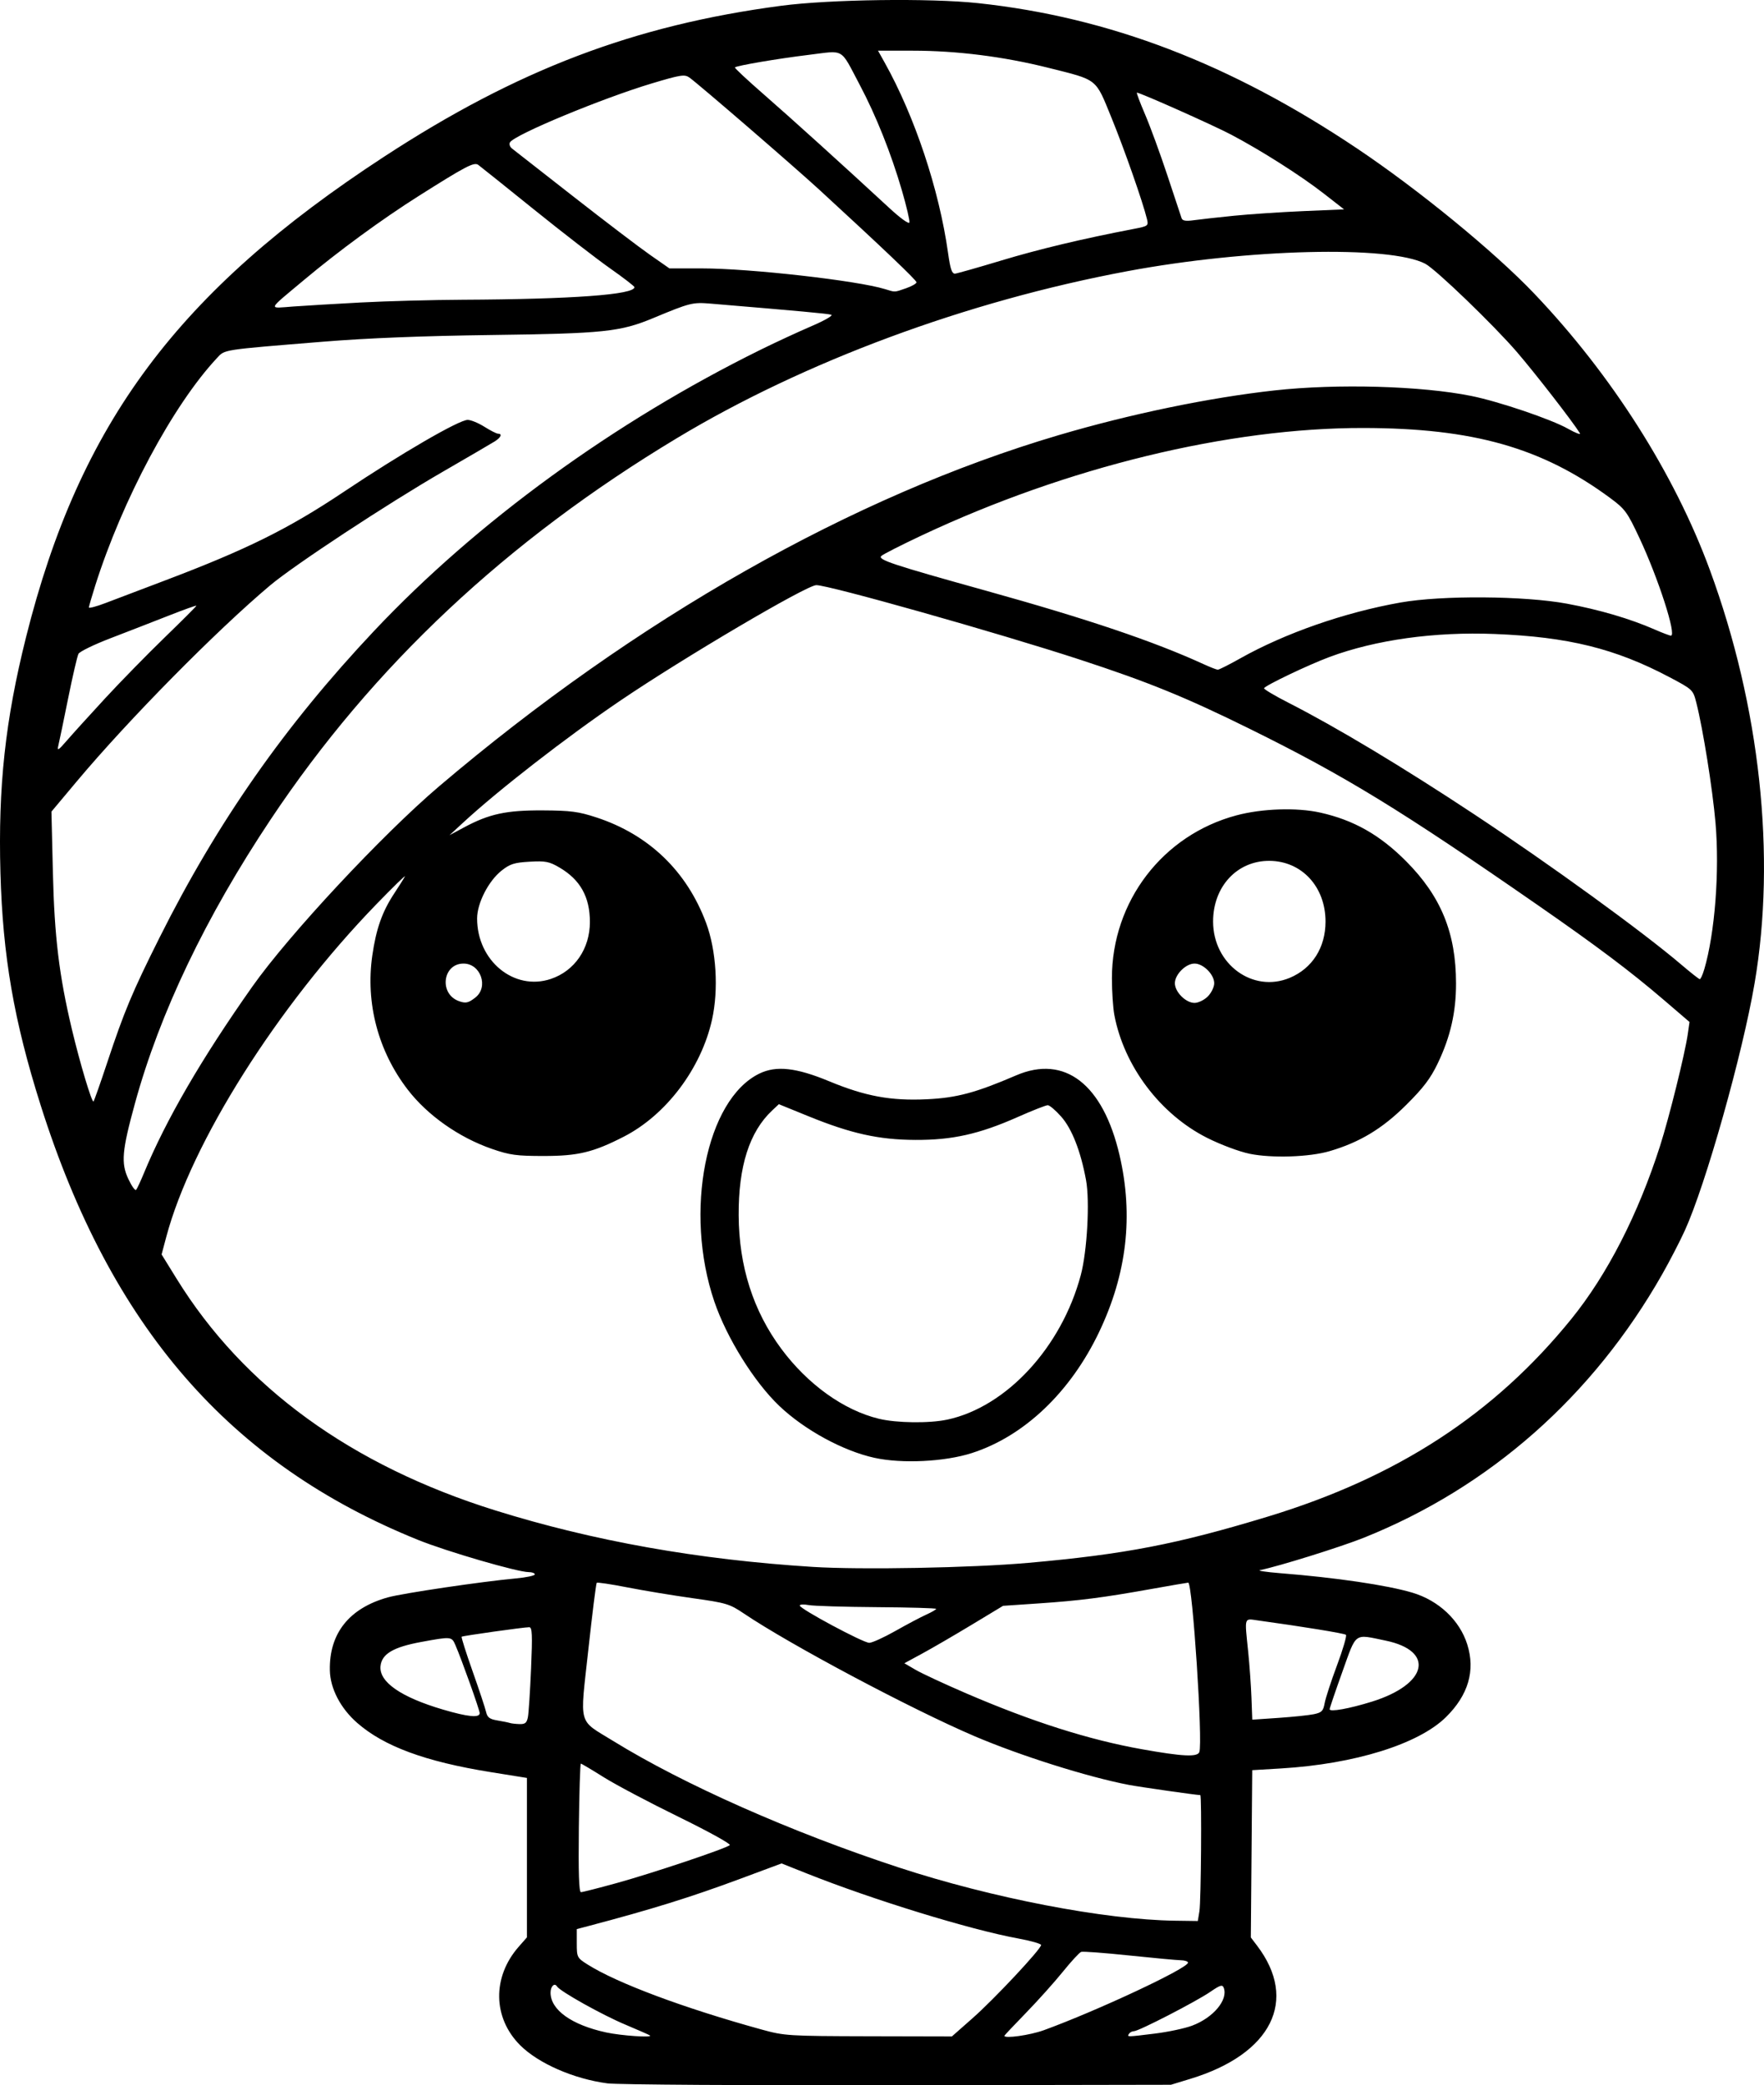 <?xml version="1.0" encoding="UTF-8" standalone="no"?>
<!-- Created with Inkscape (http://www.inkscape.org/) -->

<svg
   width="177.918mm"
   height="210.33mm"
   viewBox="0 0 177.918 210.33"
   version="1.1"
   id="svg1"
   xml:space="preserve"
   xmlns="http://www.w3.org/2000/svg"
   xmlns:svg="http://www.w3.org/2000/svg"><defs
     id="defs1" /><g
     id="layer1"
     transform="translate(-265.447,-27.636)"><path
       style="fill:#000000"
       d="m 326.722,237.772 c -3.401,-0.448 -6.972,-2.008 -8.813,-3.85 -2.763,-2.763 -2.825,-6.881 -0.147,-9.93 l 0.832,-0.948 v -8.04 -8.04 l -3.678,-0.591 c -6.567,-1.056 -10.738,-2.595 -13.445,-4.963 -1.678,-1.468 -2.717,-3.465 -2.755,-5.293 -0.077,-3.732 1.945,-6.276 5.855,-7.366 1.488,-0.415 9.451,-1.594 12.898,-1.91 1.055,-0.097 1.918,-0.28 1.918,-0.406 0,-0.127 -0.272,-0.23 -0.604,-0.23 -1.131,0 -8.249,-2.072 -11.17,-3.251 -18.992,-7.667 -30.986,-21.481 -38.067,-43.845 -2.693,-8.506 -3.82,-15.023 -4.055,-23.445 -0.242,-8.692 0.489,-15.408 2.588,-23.783 5.404,-21.562 15.313,-34.857 36.094,-48.431 13.454,-8.788 25.243,-13.271 40.045,-15.23 4.926,-0.652 15.027,-0.787 19.883,-0.266 13.216,1.418 25.465,6.112 38.184,14.632 6.251,4.187 13.874,10.43 17.909,14.666 7.805,8.194 14.136,18.156 17.709,27.868 5.066,13.766 6.702,28.89 4.512,41.7 -1.231,7.198 -4.933,20.319 -7.036,24.933 -0.499,1.095 -1.522,3.073 -2.274,4.396 -6.991,12.308 -17.383,21.487 -30.092,26.583 -2.314,0.928 -8.591,2.888 -10.471,3.269 -0.291,0.059 0.602,0.197 1.984,0.307 5.668,0.45 10.81,1.207 13.369,1.968 2.664,0.793 4.775,2.781 5.542,5.221 0.83,2.64 0.107,5.109 -2.148,7.332 -2.765,2.726 -9.216,4.734 -16.631,5.177 l -2.91,0.174 -0.07,8.437 -0.07,8.437 0.627,0.824 c 4.188,5.501 1.474,10.933 -6.709,13.43 l -1.98,0.604 -27.517,0.048 c -15.134,0.026 -28.324,-0.059 -29.31,-0.189 z m 4.285,-4.831 c -0.061,-0.053 -1.182,-0.546 -2.491,-1.097 -2.347,-0.986 -6.582,-3.354 -6.89,-3.852 -0.248,-0.401 -0.651,-0.011 -0.65,0.629 0.003,1.74 2.122,3.255 5.61,4.013 1.496,0.325 4.696,0.547 4.421,0.307 z m 32.541,-1.75 c 2.188,-1.928 6.904,-6.966 6.904,-7.375 0,-0.13 -1.042,-0.427 -2.315,-0.66 -4.849,-0.888 -14.632,-3.896 -21.29,-6.546 l -2.571,-1.023 -4.176,1.553 c -4.96,1.845 -8.997,3.1 -15.354,4.774 l -1.124,0.296 v 1.442 c 0,1.401 0.031,1.461 1.09,2.13 2.982,1.883 9.713,4.397 17.563,6.561 2.295,0.633 2.686,0.657 10.78,0.676 l 8.399,0.019 z m 7.17,1.221 c 5.4,-1.966 14.551,-6.253 14.551,-6.818 0,-0.126 -0.327,-0.235 -0.728,-0.242 -0.4,-0.007 -2.752,-0.225 -5.226,-0.484 -2.474,-0.259 -4.642,-0.421 -4.819,-0.36 -0.176,0.061 -1.009,0.963 -1.85,2.005 -0.841,1.042 -2.512,2.906 -3.714,4.143 -1.201,1.237 -2.185,2.279 -2.185,2.315 -0.003,0.307 2.594,-0.059 3.969,-0.559 z m 11.243,0.332 c 1.309,-0.161 2.983,-0.518 3.72,-0.793 2.144,-0.802 3.655,-2.612 3.191,-3.822 -0.132,-0.344 -0.354,-0.277 -1.343,0.403 -1.424,0.98 -7.236,3.977 -7.712,3.977 -0.186,0 -0.411,0.119 -0.501,0.265 -0.202,0.326 -0.254,0.327 2.645,-0.029 z m 4.461,-12.34 c 0.164,-0.992 0.244,-11.708 0.087,-11.708 -0.375,0 -6.164,-0.829 -7.241,-1.037 -4.159,-0.803 -10.942,-2.947 -15.535,-4.909 -6.376,-2.724 -18.598,-9.225 -23.26,-12.371 -1.438,-0.97 -1.767,-1.069 -5.159,-1.544 -1.993,-0.279 -4.96,-0.769 -6.593,-1.09 -1.633,-0.321 -3.024,-0.529 -3.09,-0.462 -0.066,0.066 -0.448,3.122 -0.849,6.791 -0.852,7.799 -1.089,6.94 2.537,9.177 7.089,4.374 17.969,9.194 28.748,12.734 9.409,3.091 20.783,5.283 27.911,5.38 l 2.28,0.031 z m -58.811,-2.826 c 3.684,-1.018 11.106,-3.509 11.444,-3.84 0.121,-0.119 -2.201,-1.4 -5.159,-2.847 -2.959,-1.447 -6.36,-3.247 -7.559,-4 -1.199,-0.753 -2.237,-1.37 -2.306,-1.37 -0.069,0 -0.16,2.917 -0.201,6.482 -0.052,4.51 0.012,6.482 0.21,6.482 0.157,-1.1e-4 1.764,-0.409 3.572,-0.908 z m 58.802,-13.221 c 0.369,-0.961 -0.689,-17.094 -1.121,-17.09 -0.085,6.2e-4 -1.763,0.289 -3.727,0.64 -4.918,0.88 -7.22,1.174 -11.377,1.456 l -3.572,0.242 -3.166,1.913 c -1.741,1.052 -3.982,2.355 -4.978,2.896 l -1.812,0.983 1.142,0.666 c 0.628,0.367 2.928,1.435 5.11,2.375 6.652,2.864 12.361,4.679 17.727,5.635 4.093,0.73 5.575,0.802 5.774,0.283 z m -67.72,-3.532 c 0.077,-0.4 0.22,-2.603 0.318,-4.895 0.146,-3.44 0.114,-4.167 -0.186,-4.168 -0.546,-5e-4 -6.698,0.865 -6.814,0.959 -0.056,0.045 0.437,1.604 1.095,3.464 0.658,1.86 1.27,3.705 1.36,4.099 0.132,0.578 0.355,0.748 1.154,0.882 0.545,0.091 1.109,0.206 1.255,0.255 0.146,0.049 0.583,0.099 0.971,0.111 0.568,0.017 0.734,-0.122 0.847,-0.707 z m 79.274,-0.291 c 0.793,-0.165 0.946,-0.322 1.085,-1.108 0.089,-0.504 0.651,-2.225 1.248,-3.824 0.598,-1.6 1.003,-2.983 0.9,-3.075 -0.159,-0.142 -4.364,-0.828 -8.852,-1.445 -1.456,-0.2 -1.377,-0.451 -1.004,3.195 0.134,1.31 0.281,3.378 0.326,4.596 l 0.082,2.214 2.646,-0.18 c 1.455,-0.099 3.061,-0.267 3.569,-0.372 z m -84.138,-0.105 c -0.003,-0.323 -1.829,-5.438 -2.456,-6.879 -0.371,-0.853 -0.415,-0.857 -3.431,-0.303 -2.832,0.52 -3.997,1.212 -4.117,2.446 -0.154,1.59 2.054,3.123 6.302,4.375 2.514,0.741 3.706,0.858 3.701,0.361 z m 89.985,-1.158 c 5.63,-1.751 6.389,-5.121 1.386,-6.158 -3.231,-0.67 -2.908,-0.904 -4.362,3.148 -0.705,1.964 -1.282,3.662 -1.282,3.773 0,0.3 1.978,-0.054 4.257,-0.763 z m -48.046,-7.138 c 1.164,-0.659 2.562,-1.398 3.106,-1.643 0.544,-0.245 0.991,-0.505 0.992,-0.578 10e-4,-0.073 -2.687,-0.151 -5.974,-0.173 -3.287,-0.023 -6.383,-0.117 -6.879,-0.21 -0.496,-0.093 -0.902,-0.071 -0.902,0.048 0,0.33 6.406,3.765 7.011,3.759 0.291,-0.003 1.482,-0.544 2.646,-1.203 z m 13.361,-6.859 c 9.776,-0.868 15.025,-1.881 24.209,-4.674 13.045,-3.966 22.826,-10.338 30.599,-19.932 3.619,-4.467 6.735,-10.546 8.946,-17.456 0.915,-2.858 2.511,-9.298 2.794,-11.275 l 0.175,-1.221 -2.604,-2.233 c -3.325,-2.851 -6.695,-5.387 -12.659,-9.525 -13.9,-9.646 -19.457,-13.047 -29.104,-17.813 -6.44,-3.182 -10.227,-4.724 -17.162,-6.991 -8.26,-2.699 -25.325,-7.519 -26.547,-7.498 -0.996,0.017 -13.406,7.332 -19.79,11.665 -5.437,3.69 -12.282,9.007 -15.875,12.331 l -1.323,1.224 1.455,-0.782 c 2.538,-1.365 4.262,-1.738 7.938,-1.719 2.828,0.015 3.615,0.118 5.43,0.714 5.278,1.732 9.107,5.416 11.052,10.633 1.034,2.775 1.275,6.722 0.597,9.771 -1.095,4.923 -4.631,9.607 -8.903,11.795 -3.071,1.573 -4.601,1.943 -8.043,1.945 -2.765,0.001 -3.442,-0.09 -5.246,-0.713 -3.322,-1.147 -6.505,-3.387 -8.5,-5.982 -2.985,-3.882 -4.261,-8.721 -3.57,-13.53 0.386,-2.685 0.996,-4.413 2.208,-6.252 0.5,-0.758 0.986,-1.532 1.08,-1.72 0.094,-0.187 -1.213,1.088 -2.905,2.834 -9.969,10.292 -18.632,24.013 -21.163,33.522 l -0.472,1.772 1.522,2.462 c 6.755,10.926 17.611,18.818 32.125,23.352 9.896,3.091 20.45,4.97 32.022,5.7 4.859,0.307 16.051,0.098 21.715,-0.405 z M 353.651,174.678 c -3.179,-0.698 -7.066,-2.819 -9.61,-5.242 -2.53,-2.411 -5.294,-6.851 -6.542,-10.511 -3.091,-9.067 -0.852,-20.394 4.549,-23.008 1.7,-0.823 3.709,-0.599 7.044,0.784 3.634,1.508 6.212,1.983 9.837,1.811 3.013,-0.143 4.923,-0.654 9.01,-2.411 4.898,-2.106 8.763,0.884 10.43,8.067 1.414,6.093 0.733,11.96 -2.068,17.829 -2.899,6.072 -7.567,10.509 -12.838,12.201 -2.736,0.878 -7.039,1.089 -9.81,0.48 z m 7.329,-3.852 c 5.965,-1.272 11.528,-7.288 13.473,-14.57 0.646,-2.419 0.925,-7.466 0.529,-9.605 -0.537,-2.906 -1.415,-5.152 -2.494,-6.378 -0.563,-0.639 -1.177,-1.163 -1.364,-1.163 -0.187,0 -1.562,0.542 -3.056,1.204 -3.864,1.713 -6.575,2.317 -10.317,2.298 -3.678,-0.019 -6.461,-0.636 -10.777,-2.393 l -2.972,-1.21 -0.681,0.639 c -2.288,2.15 -3.398,5.628 -3.371,10.573 0.027,5.135 1.464,9.637 4.293,13.452 2.668,3.598 6.303,6.206 9.846,7.063 1.793,0.434 5.074,0.476 6.891,0.088 z m 30.506,-26.817 c -1.04,-0.213 -2.919,-0.916 -4.284,-1.603 -4.72,-2.376 -8.38,-7.218 -9.36,-12.384 -0.136,-0.716 -0.247,-2.389 -0.247,-3.718 0,-7.75 5.122,-14.447 12.568,-16.431 2.584,-0.689 6.07,-0.804 8.433,-0.278 3.386,0.753 6.022,2.245 8.667,4.904 3.529,3.547 5.037,7.238 5.04,12.33 0.002,2.906 -0.565,5.383 -1.84,8.05 -0.738,1.542 -1.454,2.486 -3.216,4.233 -2.39,2.372 -4.668,3.744 -7.69,4.631 -2.051,0.602 -5.823,0.727 -8.07,0.267 z m -4.221,-15.866 c 0.357,-0.357 0.649,-0.958 0.649,-1.335 0,-0.882 -1.102,-1.984 -1.984,-1.984 -0.882,0 -1.984,1.102 -1.984,1.984 0,0.882 1.102,1.984 1.984,1.984 0.377,0 0.978,-0.292 1.335,-0.649 z m 8.265,-1.878 c 2.273,-0.95 3.61,-3.051 3.61,-5.675 0,-3.507 -2.39,-6.101 -5.646,-6.126 -3.266,-0.025 -5.698,2.591 -5.694,6.126 0.005,4.295 4.004,7.231 7.73,5.675 z m -115.579,19.725 c 2.238,-5.411 5.814,-11.567 10.946,-18.844 3.684,-5.224 13.11,-15.332 18.833,-20.196 19.901,-16.913 41.749,-29.298 62.484,-35.421 7.24,-2.138 15.204,-3.788 21.785,-4.514 6.323,-0.698 14.799,-0.459 19.844,0.558 2.769,0.558 8.059,2.352 9.75,3.306 0.778,0.439 1.319,0.642 1.2,0.45 -0.719,-1.163 -4.491,-6.026 -6.35,-8.187 -2.346,-2.726 -8.178,-8.345 -9.24,-8.901 -3.576,-1.875 -17.944,-1.516 -30.061,0.75 -16.165,3.023 -32.546,9.093 -45.395,16.822 -17.193,10.341 -30.679,22.993 -40.991,38.46 -6.563,9.843 -11.203,19.55 -13.699,28.657 -1.311,4.783 -1.419,6.015 -0.666,7.621 0.336,0.717 0.689,1.212 0.784,1.1 0.096,-0.112 0.445,-0.859 0.776,-1.659 z m -3.696,-11.165 c 1.728,-5.204 2.528,-7.115 5.287,-12.628 5.829,-11.643 12.628,-21.362 21.632,-30.921 10.367,-11.006 24.231,-21.091 39.006,-28.375 1.507,-0.743 3.811,-1.81 5.121,-2.371 1.32,-0.566 2.204,-1.077 1.984,-1.148 -0.34,-0.11 -3.051,-0.359 -12.171,-1.122 -1.811,-0.151 -2.079,-0.084 -5.77,1.454 -3.339,1.391 -5.002,1.566 -16.323,1.712 -6.895,0.089 -12.513,0.312 -16.933,0.671 -10.381,0.844 -9.938,0.776 -10.764,1.66 -4.437,4.75 -9.528,14.272 -12.28,22.966 -0.345,1.091 -0.63,2.073 -0.632,2.181 -0.002,0.108 0.74,-0.087 1.65,-0.433 0.91,-0.346 3.618,-1.374 6.019,-2.284 8.278,-3.137 12.459,-5.21 18.052,-8.951 5.776,-3.863 11.606,-7.247 12.484,-7.247 0.325,0 1.085,0.313 1.69,0.695 0.605,0.382 1.222,0.695 1.37,0.695 0.459,0 0.298,0.384 -0.325,0.776 -0.327,0.206 -2.691,1.586 -5.252,3.067 -5.576,3.224 -14.977,9.412 -17.408,11.458 -5.435,4.573 -14.284,13.544 -19.507,19.776 l -2.551,3.044 0.147,6.141 c 0.156,6.491 0.627,10.384 1.913,15.799 0.812,3.417 2.021,7.454 2.184,7.291 0.067,-0.067 0.686,-1.823 1.377,-3.904 z m 37.144,-6.581 c 1.353,-1.064 0.526,-3.42 -1.201,-3.42 -2.103,0 -2.492,3.042 -0.483,3.781 0.7,0.257 0.973,0.199 1.684,-0.361 z m 7.603,-1.869 c 2.401,-0.804 3.942,-3.049 3.942,-5.743 0,-2.527 -0.97,-4.265 -3.069,-5.495 -1.032,-0.605 -1.406,-0.678 -3.008,-0.587 -1.551,0.088 -1.983,0.225 -2.837,0.903 -1.321,1.049 -2.462,3.284 -2.462,4.824 0,4.276 3.733,7.338 7.435,6.098 z m 116.334,-0.956 c 1.079,-3.668 1.559,-9.914 1.137,-14.798 -0.294,-3.406 -1.266,-9.488 -1.936,-12.115 -0.331,-1.299 -0.362,-1.328 -2.716,-2.573 -5.455,-2.884 -10.207,-4.058 -17.613,-4.351 -6.061,-0.24 -11.99,0.584 -16.651,2.313 -2.163,0.803 -6.615,2.933 -6.615,3.165 0,0.111 1.101,0.764 2.447,1.45 4.844,2.47 11.529,6.484 18.719,11.241 7.694,5.09 17.025,11.862 20.902,15.169 0.946,0.807 1.79,1.472 1.876,1.479 0.086,0.006 0.288,-0.435 0.448,-0.981 z M 276.025,98.099 c 1.545,-1.673 4.254,-4.443 6.02,-6.155 1.766,-1.712 3.211,-3.158 3.211,-3.213 0,-0.055 -1.28,0.403 -2.844,1.019 -1.564,0.615 -4.191,1.636 -5.837,2.268 -1.646,0.632 -3.092,1.336 -3.213,1.565 -0.121,0.229 -0.593,2.261 -1.047,4.517 -0.454,2.256 -0.9,4.399 -0.99,4.763 -0.135,0.547 0.015,0.455 0.864,-0.529 0.565,-0.655 2.291,-2.56 3.836,-4.233 z m 114.508,-4.054 c 4.528,-2.546 10.526,-4.638 16.167,-5.637 4.179,-0.74 12.5,-0.681 16.801,0.119 3.282,0.611 6.363,1.518 8.83,2.599 0.782,0.343 1.523,0.623 1.647,0.623 0.595,0 -1.271,-5.783 -3.178,-9.851 -1.239,-2.642 -1.447,-2.924 -2.992,-4.062 -6.859,-5.05 -13.776,-7.01 -24.812,-7.032 -13.599,-0.027 -29.916,3.939 -44.582,10.835 -2.037,0.958 -3.869,1.888 -4.07,2.068 -0.42,0.375 1.08,0.874 10.552,3.51 10.236,2.849 16.938,5.112 21.96,7.415 0.655,0.3 1.293,0.548 1.417,0.552 0.125,0.003 1.142,-0.509 2.26,-1.138 z M 301.925,58.142 c 2.547,-0.135 7.131,-0.258 10.186,-0.273 11.061,-0.053 17.345,-0.513 17.326,-1.269 -0.002,-0.095 -1.104,-0.945 -2.447,-1.889 -1.344,-0.944 -4.807,-3.623 -7.697,-5.953 -2.89,-2.33 -5.414,-4.351 -5.609,-4.492 -0.423,-0.304 -1.242,0.124 -6.015,3.142 -3.697,2.338 -8.061,5.534 -11.556,8.464 -3.782,3.17 -3.661,2.866 -1.067,2.678 1.237,-0.089 4.333,-0.273 6.879,-0.409 z m 54.901,-1.429 c 0.582,-0.203 1.058,-0.474 1.058,-0.604 0,-0.214 -3.332,-3.389 -9.764,-9.303 -2.578,-2.37 -12.268,-10.738 -13.151,-11.357 -0.472,-0.331 -0.899,-0.263 -3.757,0.594 -5.034,1.509 -13.844,5.166 -14.326,5.947 -0.109,0.176 -0.017,0.457 0.207,0.631 0.222,0.172 3.002,2.346 6.178,4.832 3.176,2.485 6.657,5.134 7.735,5.887 l 1.96,1.368 h 3.263 c 4.852,0 15.68,1.225 18.482,2.09 1.055,0.326 0.918,0.331 2.117,-0.086 z m 9.603,-2.799 c 3.852,-1.159 8.193,-2.195 13.35,-3.185 1.47,-0.282 1.516,-0.316 1.351,-1.001 -0.41,-1.697 -2.291,-7.068 -3.584,-10.23 -1.641,-4.014 -1.316,-3.758 -6.391,-5.03 -4.479,-1.123 -9.214,-1.72 -13.634,-1.72 h -3.517 l 0.668,1.195 c 3.038,5.435 5.493,12.801 6.392,19.178 0.233,1.654 0.386,2.117 0.7,2.117 0.149,0 2.249,-0.595 4.667,-1.323 z M 356.418,46.86 c -1.093,-3.757 -2.609,-7.552 -4.266,-10.682 -2.001,-3.778 -1.454,-3.458 -5.132,-3.009 -3.143,0.383 -7.268,1.085 -7.451,1.268 -0.053,0.053 1.249,1.268 2.892,2.701 2.812,2.452 8.17,7.301 12.645,11.443 1.152,1.067 2.018,1.692 2.065,1.492 0.044,-0.19 -0.295,-1.636 -0.753,-3.213 z m 33.481,2.537 c 1.601,-0.161 4.756,-0.371 7.011,-0.468 l 4.101,-0.175 -2.036,-1.587 c -2.326,-1.814 -6.296,-4.338 -9.361,-5.954 -1.819,-0.958 -9.167,-4.233 -9.499,-4.233 -0.065,0 0.303,0.982 0.819,2.183 0.516,1.201 1.529,3.969 2.252,6.152 0.723,2.183 1.369,4.131 1.436,4.329 0.09,0.263 0.425,0.318 1.244,0.203 0.617,-0.086 2.431,-0.289 4.032,-0.449 z"
       id="path105" /></g></svg>
